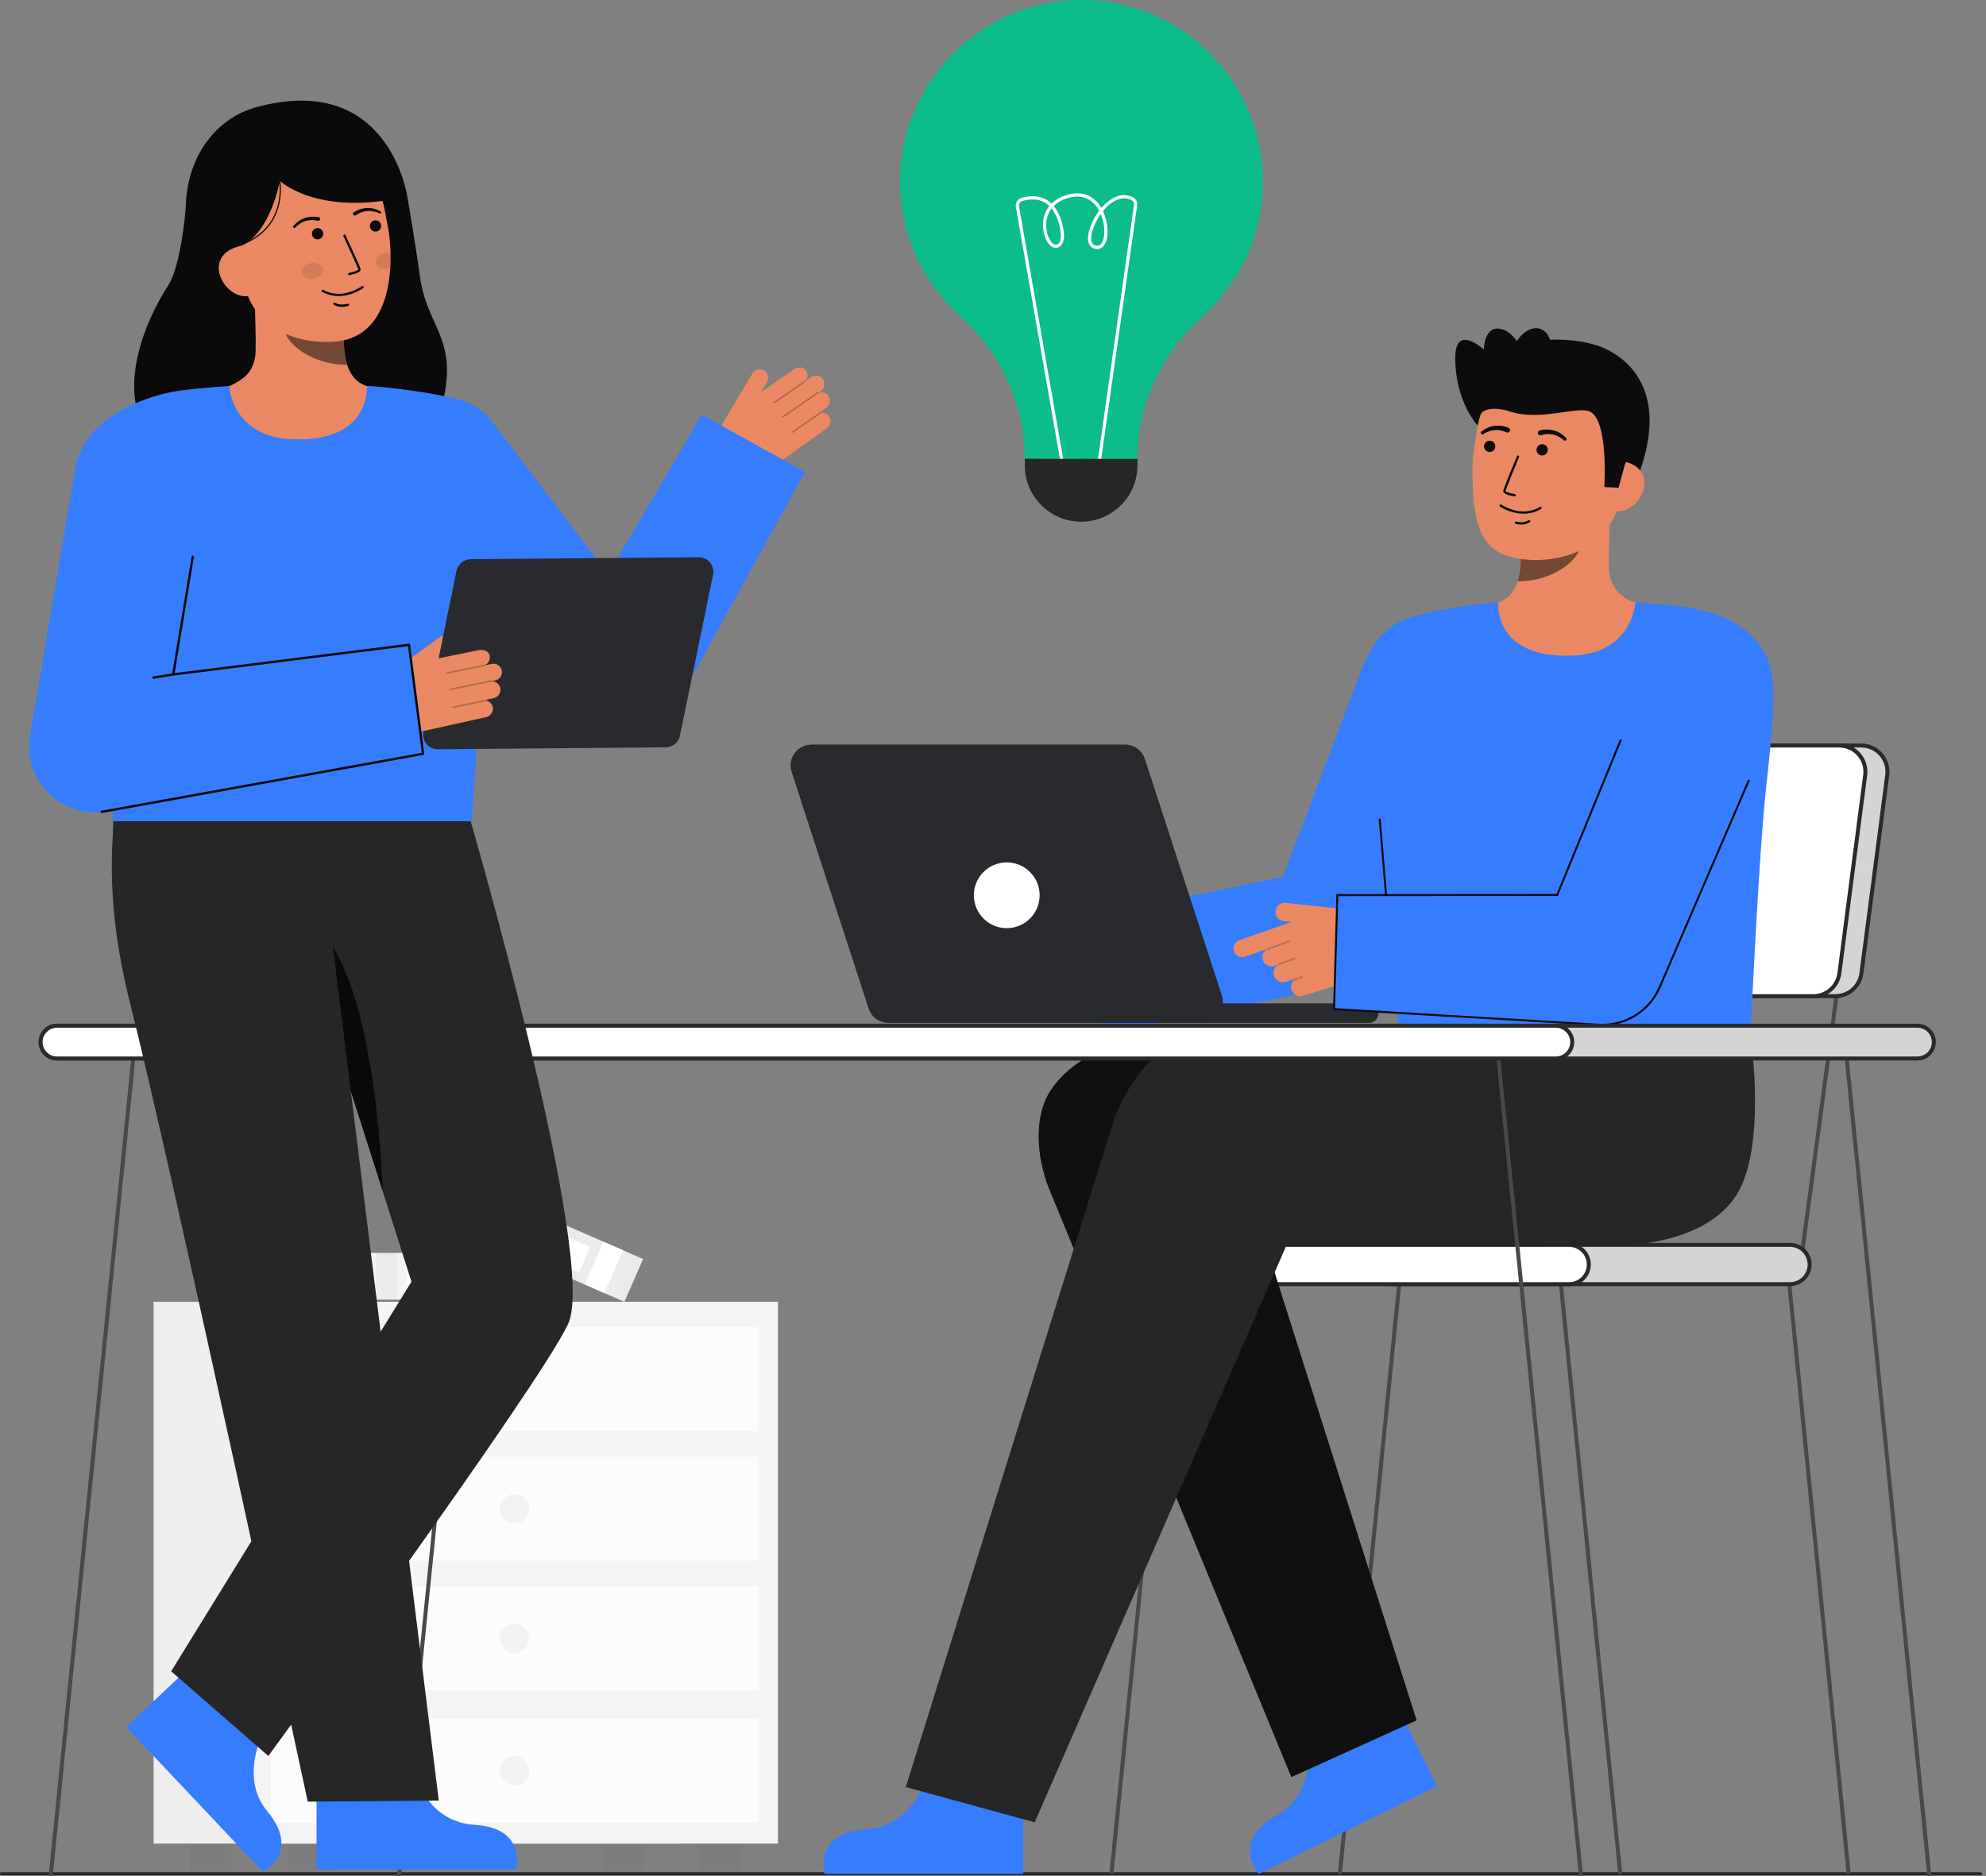 <svg width="254" height="240" viewBox="0 0 254 240" fill="none" xmlns="http://www.w3.org/2000/svg">
<rect x="0" y="0" width="254" height="240" fill="#808080" stroke="none"/>
<path d="M65.871 160.276H45.341V166.249H65.871V160.276Z" fill="#F4F4F4"/>
<path opacity="0.05" d="M50.788 160.276H48.098V166.249H50.788V160.276Z" fill="#292A2E"/>
<path d="M63.248 161.574H52.062V165.114H63.248V161.574Z" fill="white"/>
<path d="M82.246 161.055L63.171 152.723L60.78 158.198L79.856 166.529L82.246 161.055Z" fill="#F4F4F4"/>
<path opacity="0.05" d="M82.246 161.055L63.171 152.723L60.78 158.198L79.856 166.529L82.246 161.055Z" fill="#292A2E"/>
<path d="M79.685 159.936L77.185 158.844L74.794 164.318L77.294 165.41L79.685 159.936Z" fill="white"/>
<path d="M75.481 159.517L65.088 154.978L63.672 158.221L74.065 162.761L75.481 159.517Z" fill="white"/>
<path opacity="0.05" d="M82.282 235.948H77.123V239.393H82.282V235.948Z" fill="#292A2E"/>
<path opacity="0.05" d="M29.535 235.948H24.376V239.393H29.535V235.948Z" fill="#292A2E"/>
<path d="M87.012 166.529H19.647V235.831H87.012V166.529Z" fill="#F4F4F4"/>
<path opacity="0.03" d="M87.012 166.529H19.647V235.831H87.012V166.529Z" fill="#292A2E"/>
<path d="M99.495 166.529H32.13V235.831H99.495V166.529Z" fill="#F4F4F4"/>
<path opacity="0.05" d="M94.766 235.948H89.607V239.393H94.766V235.948Z" fill="#292A2E"/>
<path opacity="0.05" d="M42.019 235.948H36.86V239.393H42.019V235.948Z" fill="#292A2E"/>
<path opacity="0.7" d="M96.967 169.775H34.659V183.089H96.967V169.775Z" fill="white"/>
<path opacity="0.7" d="M96.967 186.348H34.659V199.663H96.967V186.348Z" fill="white"/>
<path opacity="0.7" d="M96.967 202.921H34.659V216.235H96.967V202.921Z" fill="white"/>
<path opacity="0.05" d="M65.813 178.295C66.842 178.295 67.676 177.461 67.676 176.432C67.676 175.403 66.842 174.569 65.813 174.569C64.784 174.569 63.95 175.403 63.95 176.432C63.95 177.461 64.784 178.295 65.813 178.295Z" fill="#292A2E"/>
<path opacity="0.05" d="M65.813 194.868C66.842 194.868 67.676 194.034 67.676 193.005C67.676 191.977 66.842 191.142 65.813 191.142C64.784 191.142 63.95 191.977 63.95 193.005C63.95 194.034 64.784 194.868 65.813 194.868Z" fill="#292A2E"/>
<path opacity="0.05" d="M65.813 211.441C66.842 211.441 67.676 210.607 67.676 209.578C67.676 208.55 66.842 207.715 65.813 207.715C64.784 207.715 63.95 208.55 63.95 209.578C63.95 210.607 64.784 211.441 65.813 211.441Z" fill="#292A2E"/>
<path opacity="0.7" d="M96.967 219.868H34.659V233.182H96.967V219.868Z" fill="white"/>
<path opacity="0.05" d="M65.813 228.388C66.842 228.388 67.676 227.554 67.676 226.525C67.676 225.496 66.842 224.662 65.813 224.662C64.784 224.662 63.95 225.496 63.95 226.525C63.95 227.554 64.784 228.388 65.813 228.388Z" fill="#292A2E"/>
<path d="M0.179 239.871H253.313C253.361 239.871 253.406 239.852 253.44 239.818C253.473 239.785 253.492 239.739 253.492 239.692C253.492 239.644 253.473 239.599 253.44 239.565C253.406 239.532 253.361 239.513 253.313 239.513H0.179C0.131 239.513 0.086 239.532 0.052 239.565C0.019 239.599 0 239.644 0 239.692C0 239.739 0.019 239.785 0.052 239.818C0.086 239.852 0.131 239.871 0.179 239.871V239.871Z" fill="#292A2E"/>
<g opacity="0.65">
<path d="M0.179 239.871H253.313C253.361 239.871 253.406 239.852 253.44 239.818C253.473 239.785 253.492 239.739 253.492 239.692C253.492 239.644 253.473 239.599 253.44 239.565C253.406 239.532 253.361 239.513 253.313 239.513H0.179C0.131 239.513 0.086 239.532 0.052 239.565C0.019 239.599 0 239.644 0 239.692C0 239.739 0.019 239.785 0.052 239.818C0.086 239.852 0.131 239.871 0.179 239.871V239.871Z" fill="#292A2E"/>
</g>
<path d="M236.184 239.766L236.686 239.67L228.841 161.709L228.339 161.806L236.184 239.766Z" fill="#494949"/>
<path d="M206.972 239.766L207.474 239.67L199.629 161.709L199.127 161.806L206.972 239.766Z" fill="#494949"/>
<path d="M142.399 239.766L141.897 239.67L149.743 161.709L150.245 161.806L142.399 239.766Z" fill="#494949"/>
<path d="M171.612 239.766L171.11 239.67L178.955 161.709L179.457 161.806L171.612 239.766Z" fill="#494949"/>
<path d="M182.014 127.396L177.431 161.722L177.937 161.79L182.52 127.464L182.014 127.396Z" fill="#494949"/>
<path d="M234.618 127.396L230.035 161.722L230.542 161.79L235.125 127.464L234.618 127.396Z" fill="#494949"/>
<path d="M177.477 164.271H228.931C230.319 164.271 231.444 163.146 231.444 161.757V161.757C231.444 160.369 230.319 159.243 228.931 159.243H177.477C176.088 159.243 174.963 160.369 174.963 161.757V161.757C174.963 163.146 176.088 164.271 177.477 164.271Z" fill="#292A2E"/>
<path opacity="0.8" d="M177.477 164.271H228.931C230.319 164.271 231.444 163.146 231.444 161.757V161.757C231.444 160.369 230.319 159.243 228.931 159.243H177.477C176.088 159.243 174.963 160.369 174.963 161.757V161.757C174.963 163.146 176.088 164.271 177.477 164.271Z" fill="white"/>
<path d="M174.708 161.758C174.708 161.024 175 160.32 175.519 159.801C176.038 159.281 176.742 158.989 177.477 158.988H228.931C229.665 158.988 230.37 159.28 230.889 159.799C231.408 160.319 231.7 161.023 231.7 161.757C231.7 162.492 231.408 163.196 230.889 163.716C230.37 164.235 229.665 164.527 228.931 164.527H177.477C176.743 164.526 176.039 164.234 175.52 163.715C175.001 163.196 174.709 162.492 174.708 161.758ZM177.477 159.5C176.878 159.5 176.304 159.738 175.88 160.162C175.457 160.585 175.219 161.16 175.219 161.758C175.219 162.357 175.457 162.932 175.88 163.355C176.304 163.779 176.878 164.016 177.477 164.016H228.931C229.53 164.016 230.104 163.779 230.527 163.355C230.951 162.932 231.189 162.357 231.189 161.758C231.189 161.16 230.951 160.585 230.527 160.162C230.104 159.738 229.53 159.5 228.931 159.5H177.477Z" fill="#292A2E"/>
<path d="M149.236 164.271H200.69C202.078 164.271 203.204 163.146 203.204 161.757V161.757C203.204 160.369 202.078 159.243 200.69 159.243H149.236C147.848 159.243 146.722 160.369 146.722 161.757V161.757C146.722 163.146 147.848 164.271 149.236 164.271Z" fill="white"/>
<path d="M146.467 161.758C146.467 161.024 146.76 160.32 147.279 159.801C147.798 159.282 148.502 158.99 149.236 158.989H200.69C201.424 158.989 202.129 159.281 202.648 159.8C203.167 160.32 203.459 161.024 203.459 161.758C203.459 162.493 203.167 163.197 202.648 163.717C202.129 164.236 201.424 164.528 200.69 164.528H149.236C148.502 164.527 147.798 164.235 147.279 163.716C146.76 163.196 146.467 162.493 146.467 161.758V161.758ZM149.236 159.5C148.637 159.5 148.063 159.738 147.639 160.162C147.216 160.585 146.978 161.16 146.978 161.758C146.978 162.357 147.216 162.932 147.639 163.355C148.063 163.779 148.637 164.016 149.236 164.016H200.69C201.289 164.016 201.863 163.779 202.287 163.355C202.71 162.932 202.948 162.357 202.948 161.758C202.948 161.16 202.71 160.585 202.287 160.162C201.863 159.738 201.289 159.5 200.69 159.5H149.236Z" fill="#292A2E"/>
<path d="M184.835 127.431H234.736C235.552 127.431 236.34 127.134 236.953 126.596C237.566 126.058 237.963 125.315 238.068 124.506L241.369 99.157C241.43 98.683 241.39 98.202 241.251 97.745C241.112 97.287 240.877 96.865 240.562 96.506C240.246 96.147 239.858 95.859 239.423 95.662C238.987 95.465 238.515 95.364 238.037 95.364H188.134C187.319 95.364 186.531 95.66 185.918 96.199C185.305 96.737 184.908 97.48 184.803 98.289L181.502 123.638C181.44 124.112 181.481 124.593 181.62 125.051C181.759 125.508 181.994 125.93 182.31 126.289C182.625 126.648 183.013 126.936 183.449 127.133C183.884 127.33 184.357 127.431 184.835 127.431V127.431Z" fill="#292A2E"/>
<path opacity="0.8" d="M184.835 127.431H234.736C235.552 127.431 236.34 127.134 236.953 126.596C237.566 126.058 237.963 125.315 238.068 124.506L241.369 99.157C241.43 98.683 241.39 98.202 241.251 97.745C241.112 97.287 240.877 96.865 240.562 96.506C240.246 96.147 239.858 95.859 239.423 95.662C238.987 95.465 238.515 95.364 238.037 95.364H188.134C187.319 95.364 186.531 95.66 185.918 96.199C185.305 96.737 184.908 97.48 184.803 98.289L181.502 123.638C181.44 124.112 181.481 124.593 181.62 125.051C181.759 125.508 181.994 125.93 182.31 126.289C182.625 126.648 183.013 126.936 183.449 127.133C183.884 127.33 184.357 127.431 184.835 127.431V127.431Z" fill="white"/>
<path d="M182.118 126.457C181.779 126.071 181.526 125.617 181.376 125.125C181.226 124.633 181.183 124.115 181.249 123.605L184.55 98.257C184.665 97.387 185.092 96.588 185.751 96.009C186.41 95.43 187.257 95.11 188.134 95.108H238.037C238.551 95.108 239.06 95.218 239.528 95.43C239.997 95.642 240.414 95.951 240.754 96.338C241.093 96.724 241.346 97.178 241.496 97.67C241.645 98.162 241.688 98.68 241.622 99.19L238.321 124.539C238.206 125.408 237.779 126.207 237.12 126.786C236.461 127.365 235.614 127.685 234.736 127.687H184.835C184.32 127.687 183.812 127.577 183.344 127.365C182.875 127.153 182.458 126.844 182.118 126.457V126.457ZM188.134 95.619C187.381 95.621 186.654 95.896 186.088 96.393C185.523 96.891 185.156 97.576 185.057 98.323L181.757 123.671C181.7 124.109 181.737 124.554 181.865 124.976C181.994 125.399 182.211 125.789 182.502 126.12C182.794 126.452 183.152 126.718 183.555 126.9C183.957 127.082 184.393 127.176 184.835 127.176H234.736C235.49 127.174 236.217 126.9 236.783 126.402C237.349 125.905 237.716 125.22 237.814 124.473L241.115 99.124C241.172 98.686 241.135 98.242 241.006 97.819C240.878 97.397 240.661 97.007 240.369 96.675C240.078 96.344 239.719 96.078 239.317 95.896C238.915 95.714 238.479 95.62 238.037 95.619L188.134 95.619Z" fill="#292A2E"/>
<path d="M182.013 127.431H231.916C232.732 127.431 233.52 127.134 234.133 126.596C234.746 126.058 235.142 125.315 235.247 124.506L238.548 99.157C238.61 98.683 238.57 98.201 238.431 97.744C238.291 97.287 238.056 96.865 237.741 96.506C237.426 96.147 237.037 95.859 236.602 95.662C236.167 95.465 235.694 95.364 235.217 95.364H185.314C184.498 95.364 183.71 95.66 183.097 96.199C182.484 96.737 182.088 97.48 181.982 98.289L178.681 123.638C178.62 124.112 178.66 124.593 178.799 125.05C178.938 125.507 179.173 125.93 179.488 126.289C179.804 126.648 180.192 126.935 180.627 127.132C181.063 127.329 181.535 127.431 182.013 127.431V127.431Z" fill="white"/>
<path d="M179.296 126.457C178.957 126.071 178.704 125.617 178.554 125.125C178.404 124.633 178.361 124.115 178.427 123.605L181.728 98.257C181.844 97.387 182.27 96.588 182.93 96.009C183.589 95.43 184.436 95.11 185.313 95.108H235.215C235.73 95.108 236.238 95.218 236.706 95.43C237.175 95.642 237.592 95.951 237.932 96.338C238.271 96.724 238.524 97.178 238.674 97.67C238.824 98.162 238.867 98.68 238.8 99.19L235.5 124.539C235.384 125.408 234.958 126.207 234.299 126.785C233.64 127.364 232.793 127.685 231.916 127.687H182.013C181.499 127.687 180.99 127.577 180.522 127.365C180.054 127.153 179.636 126.844 179.296 126.457V126.457ZM185.314 95.619C184.56 95.621 183.833 95.896 183.267 96.393C182.701 96.89 182.335 97.576 182.236 98.323L178.935 123.671C178.878 124.109 178.915 124.554 179.043 124.976C179.172 125.399 179.389 125.789 179.681 126.12C179.972 126.452 180.331 126.718 180.733 126.9C181.135 127.082 181.571 127.176 182.013 127.176H231.916C232.669 127.174 233.396 126.9 233.962 126.402C234.528 125.905 234.895 125.22 234.994 124.473L238.295 99.124C238.352 98.687 238.315 98.242 238.186 97.82C238.057 97.397 237.84 97.007 237.549 96.675C237.258 96.344 236.899 96.078 236.497 95.896C236.095 95.714 235.658 95.62 235.217 95.619L185.314 95.619Z" fill="#292A2E"/>
<path d="M189.099 54.555C189.099 54.555 186.153 51.625 186.121 45.806C186.096 41.3 189.781 44.721 189.781 44.721C189.781 44.721 189.794 41.477 192.072 42.111C194.349 42.745 195.192 46.271 195.192 46.271" fill="#0C0C0C"/>
<path d="M204.022 44.128C204.022 44.128 215.373 46.941 209.07 61.981L208.041 61.909L205.953 61.764" fill="#0C0C0C"/>
<path d="M189.453 77.612C189.504 77.605 190.071 87.017 201.007 86.197C208.577 85.63 211.276 77.598 211.45 77.598C210.633 77.425 209.625 77.162 209.224 77.071C208.35 76.868 207.559 76.404 206.956 75.74C206.353 75.077 205.966 74.246 205.846 73.357C205.625 72.023 206 65.197 205.885 63.847L194.264 66.441C194.427 69.292 195.563 75.901 191.581 77.071C190.916 77.264 190.202 77.442 189.453 77.612Z" fill="#E98862"/>
<path opacity="0.52" d="M194.1 74.37C194.282 73.783 194.399 73.178 194.45 72.566C194.577 71.169 194.552 69.763 194.373 68.371C196.735 68.053 198.96 67.078 200.796 65.558C201.011 66.354 202.198 69.837 201.869 70.593C201.249 72.025 198.331 74.37 194.1 74.37Z" fill="#0C0C0C"/>
<path d="M195.838 71.624C200.436 71.839 206.266 69.714 207.188 63.559L208.021 58.006C208.944 51.851 206.46 46.377 200.665 45.508C194.87 44.639 189.79 48.979 188.867 55.133L188.499 57.592C188.387 58.438 188.333 59.291 188.337 60.145C188.331 62.401 188.331 65.834 189.523 68.318C190.648 70.664 192.901 71.487 195.838 71.624Z" fill="#E98862"/>
<path d="M194.503 65.7C193.56 65.614 192.65 65.308 191.847 64.806C191.829 64.796 191.814 64.783 191.802 64.767C191.789 64.752 191.78 64.734 191.775 64.715C191.77 64.695 191.768 64.675 191.771 64.656C191.774 64.636 191.781 64.617 191.791 64.6C191.801 64.583 191.815 64.568 191.831 64.556C191.847 64.544 191.865 64.536 191.885 64.531C191.904 64.527 191.924 64.526 191.944 64.53C191.963 64.534 191.982 64.541 191.999 64.552C193.735 65.591 195.423 65.705 196.885 64.882C196.915 64.865 196.945 64.849 196.976 64.835C197.012 64.821 197.052 64.822 197.087 64.838C197.123 64.853 197.15 64.882 197.165 64.918C197.179 64.954 197.179 64.993 197.165 65.029C197.15 65.065 197.123 65.093 197.087 65.109C197.076 65.114 197.057 65.125 197.03 65.14C196.262 65.574 195.382 65.769 194.503 65.7V65.7Z" fill="#0C0C0C"/>
<path d="M194.356 67.095C194.185 67.082 194.016 67.055 193.85 67.013C193.831 67.009 193.813 67 193.798 66.989C193.782 66.977 193.769 66.963 193.759 66.946C193.749 66.93 193.742 66.911 193.739 66.892C193.736 66.873 193.737 66.853 193.742 66.834C193.746 66.816 193.755 66.798 193.766 66.782C193.778 66.767 193.792 66.753 193.809 66.743C193.825 66.733 193.844 66.727 193.863 66.724C193.882 66.721 193.902 66.722 193.921 66.726C194.92 66.973 195.468 66.575 195.491 66.557C195.523 66.534 195.562 66.523 195.601 66.529C195.64 66.534 195.675 66.554 195.699 66.586C195.722 66.617 195.733 66.656 195.727 66.695C195.722 66.734 195.702 66.769 195.67 66.793C195.28 67.042 194.816 67.149 194.356 67.095V67.095Z" fill="#0C0C0C"/>
<path d="M190.52 57.82C190.918 57.82 191.242 57.497 191.242 57.099C191.242 56.7 190.918 56.377 190.52 56.377C190.121 56.377 189.798 56.7 189.798 57.099C189.798 57.497 190.121 57.82 190.52 57.82Z" fill="#0C0C0C"/>
<path d="M197.231 58.268C197.63 58.268 197.953 57.945 197.953 57.546C197.953 57.147 197.63 56.824 197.231 56.824C196.833 56.824 196.51 57.147 196.51 57.546C196.51 57.945 196.833 58.268 197.231 58.268Z" fill="#0C0C0C"/>
<path d="M206.547 65.38C208.308 65.644 210.019 63.975 210.283 62.214C210.547 60.452 209.265 59.267 207.504 59.003L206.419 60.047L205.033 65.153L206.547 65.38Z" fill="#E98862"/>
<path d="M205.18 62.305C205.18 62.305 205.78 53.499 203.208 52.598C201.496 51.998 196.881 53.912 193.026 52.615C191.34 52.048 189.638 52.251 189.359 53.046C189.248 53.361 188.807 48.56 192.002 45.4C194.546 42.883 201.719 43.057 204.807 44.419C213.356 48.191 207.815 59.437 207.815 59.437L207.006 62.39L205.18 62.305Z" fill="#0C0C0C"/>
<path d="M193.718 63.495H193.707C193.139 63.412 192.196 63.208 192.258 62.783C192.31 62.431 193.833 58.775 194.007 58.359C194.014 58.341 194.024 58.324 194.038 58.309C194.051 58.295 194.068 58.284 194.086 58.276C194.104 58.268 194.123 58.264 194.143 58.264C194.163 58.264 194.182 58.267 194.2 58.275C194.218 58.282 194.235 58.294 194.249 58.308C194.262 58.322 194.273 58.339 194.28 58.357C194.287 58.375 194.291 58.395 194.29 58.415C194.289 58.434 194.285 58.454 194.276 58.471C193.601 60.091 192.583 62.586 192.548 62.826C192.589 62.934 193.161 63.119 193.749 63.206C193.786 63.212 193.819 63.232 193.842 63.262C193.865 63.291 193.875 63.329 193.871 63.366C193.867 63.404 193.849 63.438 193.821 63.462C193.792 63.486 193.755 63.499 193.718 63.497L193.718 63.495Z" fill="#0C0C0C"/>
<path d="M192.943 54.73C192.368 54.484 191.737 54.398 191.117 54.481C190.813 54.52 190.516 54.604 190.237 54.731C189.961 54.855 189.702 55.013 189.466 55.202C189.422 55.236 189.393 55.284 189.385 55.339C189.377 55.393 189.39 55.448 189.421 55.493C189.453 55.538 189.5 55.569 189.554 55.58C189.608 55.59 189.663 55.58 189.71 55.55L189.724 55.541C189.939 55.39 190.173 55.267 190.418 55.175C190.66 55.082 190.914 55.027 191.173 55.011C191.682 54.975 192.191 55.074 192.649 55.298L192.669 55.308C192.744 55.346 192.832 55.354 192.913 55.328C192.993 55.302 193.061 55.245 193.099 55.17C193.138 55.094 193.146 55.007 193.12 54.926C193.094 54.845 193.037 54.778 192.961 54.739L192.943 54.73Z" fill="#0C0C0C"/>
<path d="M197.124 55.669C197.609 55.51 198.128 55.482 198.627 55.588C198.88 55.64 199.125 55.73 199.351 55.855C199.582 55.98 199.796 56.134 199.988 56.313L200 56.324C200.042 56.36 200.096 56.379 200.151 56.376C200.206 56.373 200.258 56.349 200.295 56.309C200.333 56.269 200.353 56.215 200.353 56.16C200.352 56.105 200.33 56.053 200.291 56.014C200.083 55.794 199.848 55.601 199.592 55.44C199.333 55.276 199.051 55.152 198.755 55.071C198.152 54.904 197.516 54.902 196.912 55.066C196.83 55.089 196.761 55.143 196.72 55.217C196.678 55.291 196.667 55.378 196.69 55.46C196.713 55.542 196.768 55.611 196.842 55.653C196.915 55.694 197.003 55.705 197.085 55.682L197.103 55.676L197.124 55.669Z" fill="#0C0C0C"/>
<path d="M198.116 46.278C198.781 44.411 198.292 42.531 197.024 42.08C195.755 41.628 194.188 42.775 193.523 44.642C192.858 46.509 193.347 48.389 194.616 48.84C195.884 49.292 197.452 48.145 198.116 46.278Z" fill="#0C0C0C"/>
<path d="M118.686 226.517C118.686 226.517 117.316 233.621 110.665 234.017C104.014 234.412 105.456 239.711 105.456 239.711H130.873V227.013L118.686 226.517Z" fill="#367CFF"/>
<path d="M167.04 222.032C167.04 222.032 168.945 229.011 163.152 232.302C157.359 235.593 160.992 239.711 160.992 239.711L183.798 228.491L178.192 217.097L167.04 222.032Z" fill="#367CFF"/>
<path d="M181.165 220.061L161.933 159.388H196.794C203.797 159.388 206.716 153.45 206.716 146.447C206.716 139.445 199.832 133.306 192.829 133.306H145.779C141.508 133.306 136.719 135.918 134.375 139.489C132.031 143.059 132.664 148.592 134.363 152.511L165.161 227.312" fill="#262626"/>
<path opacity="0.8" d="M181.165 220.061L161.933 159.388H196.794C203.797 159.388 206.716 153.45 206.716 146.447C206.716 139.445 199.832 133.306 192.829 133.306H145.779C141.508 133.306 136.719 135.918 134.375 139.489C132.031 143.059 132.664 148.592 134.363 152.511L165.161 227.312" fill="#0A0A0A"/>
<path d="M132.334 233.114L164.491 159.388L206.716 159.385C216.61 158.61 221.141 153.187 220.997 146.187C220.855 139.274 217.355 132.447 210.474 132.447H153.563C148.472 132.551 144.467 138.178 142.578 142.907L115.844 228.6" fill="#262626"/>
<path d="M223.878 132.531C223.878 132.531 225.753 144.76 222.78 151.559C219.07 160.047 205.159 159.386 205.159 159.386L205.943 132.447L223.878 132.531Z" fill="#262626"/>
<path d="M141.368 132.291L171.195 126.111C172.437 125.853 173.595 125.286 174.561 124.462C175.527 123.639 176.269 122.585 176.719 121.398L188.451 90.485C188.808 89.557 188.978 88.568 188.952 87.574C188.926 86.58 188.703 85.601 188.298 84.694C187.892 83.786 187.311 82.967 186.588 82.285C185.865 81.602 185.015 81.07 184.085 80.717C183.156 80.364 182.166 80.198 181.172 80.229C180.178 80.26 179.201 80.487 178.295 80.897C177.389 81.307 176.573 81.892 175.895 82.619C175.216 83.345 174.687 84.198 174.338 85.129L164.076 112.17L138.305 117.511C138.305 117.511 140.852 132.398 141.368 132.291Z" fill="#367CFF"/>
<path d="M175.867 98.335C176.211 102.381 178.652 127.627 178.985 132.611H223.858C224.116 128.116 224.953 109.03 225.931 100.239C226.864 91.85 227.202 87.063 226.127 84.457C224.232 79.859 219.487 78.204 215.4 77.651C212.905 77.313 209.152 77.071 209.152 77.071C209.152 77.071 208.834 83.499 201.256 83.857C190.941 84.342 191.63 77.07 191.579 77.07C189.908 77.07 180.812 78.285 178.537 79.768C175.325 81.862 174.376 84.715 174.338 87.337C174.295 90.356 175.475 93.745 175.867 98.335Z" fill="#367CFF"/>
<path d="M177.63 118.963H177.641C177.675 118.96 177.706 118.944 177.728 118.918C177.75 118.893 177.76 118.859 177.757 118.825L176.592 104.831C176.591 104.814 176.587 104.798 176.58 104.783C176.572 104.768 176.562 104.754 176.549 104.743C176.536 104.732 176.521 104.724 176.505 104.719C176.488 104.714 176.471 104.713 176.455 104.714C176.438 104.716 176.422 104.72 176.407 104.728C176.392 104.736 176.379 104.746 176.368 104.759C176.357 104.772 176.349 104.787 176.343 104.803C176.338 104.819 176.336 104.836 176.338 104.852L177.502 118.846C177.505 118.878 177.52 118.908 177.543 118.93C177.567 118.951 177.598 118.963 177.63 118.963Z" fill="#0C0C0C"/>
<path d="M156.258 127.362L146.411 97.096C146.239 96.564 145.902 96.101 145.45 95.772C144.997 95.443 144.452 95.266 143.893 95.266H103.778C103.36 95.266 102.948 95.365 102.575 95.555C102.202 95.744 101.88 96.02 101.634 96.358C101.389 96.697 101.226 97.088 101.161 97.501C101.096 97.914 101.129 98.337 101.259 98.734L111.105 129.001C111.278 129.533 111.615 129.997 112.067 130.325C112.52 130.654 113.065 130.831 113.624 130.831H153.738C154.156 130.831 154.569 130.732 154.941 130.542C155.314 130.352 155.636 130.077 155.882 129.739C156.128 129.4 156.29 129.009 156.355 128.596C156.42 128.183 156.387 127.76 156.258 127.362V127.362Z" fill="#292A2E"/>
<path d="M156.258 127.362L146.411 97.096C146.239 96.564 145.902 96.101 145.45 95.772C144.997 95.443 144.452 95.266 143.893 95.266H103.778C103.36 95.266 102.948 95.365 102.575 95.555C102.202 95.744 101.88 96.02 101.634 96.358C101.389 96.697 101.226 97.088 101.161 97.501C101.096 97.914 101.129 98.337 101.259 98.734L111.105 129.001C111.278 129.533 111.615 129.997 112.067 130.325C112.52 130.654 113.065 130.831 113.624 130.831H153.738C154.156 130.831 154.569 130.732 154.941 130.542C155.314 130.352 155.636 130.077 155.882 129.739C156.128 129.4 156.29 129.009 156.355 128.596C156.42 128.183 156.387 127.76 156.258 127.362V127.362Z" fill="#292A2E"/>
<path d="M175.078 128.377H148.225C147.556 128.377 147.014 128.919 147.014 129.588V129.619C147.014 130.288 147.556 130.831 148.225 130.831H175.078C175.747 130.831 176.29 130.288 176.29 129.619V129.588C176.29 128.919 175.747 128.377 175.078 128.377Z" fill="#292A2E"/>
<path d="M175.078 128.377H148.225C147.556 128.377 147.014 128.919 147.014 129.588V129.619C147.014 130.288 147.556 130.831 148.225 130.831H175.078C175.747 130.831 176.29 130.288 176.29 129.619V129.588C176.29 128.919 175.747 128.377 175.078 128.377Z" fill="#292A2E"/>
<path d="M128.758 118.732C131.082 118.732 132.965 116.848 132.965 114.525C132.965 112.201 131.082 110.318 128.758 110.318C126.435 110.318 124.551 112.201 124.551 114.525C124.551 116.848 126.435 118.732 128.758 118.732Z" fill="white"/>
<path d="M158.502 120.272L165.204 117.923L164.242 117.857C163.931 117.829 163.643 117.685 163.436 117.453C163.228 117.221 163.116 116.919 163.122 116.607C163.131 116.447 163.173 116.29 163.244 116.146C163.316 116.002 163.416 115.874 163.539 115.77C163.661 115.666 163.804 115.588 163.958 115.541C164.111 115.494 164.273 115.479 164.433 115.496L176.29 116.756L175.982 120.567C175.886 121.75 175.439 122.878 174.698 123.806C173.957 124.733 172.956 125.419 171.823 125.774L166.689 127.373C166.423 127.462 166.136 127.456 165.875 127.356C165.613 127.257 165.395 127.07 165.255 126.828C165.134 126.607 165.086 126.352 165.12 126.102C165.153 125.852 165.266 125.619 165.441 125.438C165.425 125.426 165.413 125.411 165.406 125.393C165.399 125.376 165.398 125.358 165.4 125.34C165.403 125.322 165.41 125.305 165.42 125.291L164.475 125.587C164.18 125.686 163.858 125.67 163.574 125.541C163.291 125.412 163.067 125.18 162.948 124.892C162.851 124.631 162.849 124.344 162.942 124.082C163.036 123.82 163.219 123.599 163.459 123.458C163.448 123.452 163.438 123.444 163.43 123.435L163.041 123.556C162.776 123.646 162.488 123.64 162.226 123.541C161.964 123.442 161.745 123.255 161.605 123.012C161.458 122.744 161.421 122.429 161.501 122.133C161.581 121.838 161.772 121.585 162.034 121.427C162.032 121.42 162.031 121.412 162.031 121.403L159.24 122.382C159.102 122.43 158.955 122.451 158.809 122.443C158.662 122.435 158.519 122.398 158.387 122.334C158.12 122.206 157.915 121.977 157.817 121.697C157.719 121.418 157.736 121.111 157.865 120.844C157.993 120.577 158.222 120.372 158.502 120.275L158.502 120.272Z" fill="#E98862"/>
<path opacity="0.2" d="M162.142 121.51C162.155 121.51 162.168 121.508 162.18 121.504L164.879 120.522C164.893 120.517 164.906 120.509 164.916 120.499C164.927 120.489 164.936 120.477 164.942 120.464C164.948 120.451 164.952 120.437 164.952 120.422C164.953 120.407 164.951 120.393 164.946 120.379C164.941 120.365 164.933 120.353 164.923 120.342C164.913 120.331 164.901 120.322 164.888 120.316C164.875 120.31 164.86 120.307 164.846 120.306C164.831 120.306 164.816 120.308 164.803 120.313L162.103 121.295C162.078 121.303 162.058 121.321 162.045 121.343C162.031 121.366 162.027 121.393 162.031 121.418C162.036 121.444 162.049 121.468 162.069 121.484C162.09 121.501 162.115 121.51 162.141 121.51H162.142Z" fill="#0A0A0A"/>
<path opacity="0.2" d="M163.506 123.472C163.519 123.472 163.531 123.47 163.543 123.466L165.671 122.71C165.685 122.706 165.698 122.698 165.709 122.689C165.72 122.679 165.729 122.667 165.736 122.654C165.743 122.641 165.746 122.626 165.747 122.611C165.748 122.597 165.746 122.582 165.741 122.568C165.736 122.554 165.728 122.541 165.718 122.53C165.709 122.519 165.696 122.51 165.683 122.504C165.67 122.498 165.655 122.494 165.64 122.494C165.625 122.493 165.611 122.496 165.597 122.501L163.469 123.256C163.444 123.265 163.423 123.282 163.41 123.305C163.397 123.327 163.392 123.354 163.396 123.38C163.401 123.406 163.414 123.429 163.434 123.446C163.454 123.463 163.48 123.472 163.506 123.472V123.472Z" fill="#0A0A0A"/>
<path opacity="0.2" d="M165.51 125.466C165.523 125.466 165.537 125.463 165.549 125.458L166.546 125.078C166.574 125.068 166.596 125.047 166.608 125.02C166.62 124.993 166.621 124.962 166.61 124.935C166.6 124.907 166.579 124.885 166.552 124.873C166.525 124.861 166.494 124.86 166.466 124.87L165.47 125.251C165.446 125.26 165.425 125.277 165.413 125.3C165.4 125.323 165.396 125.349 165.4 125.375C165.405 125.4 165.418 125.423 165.438 125.44C165.458 125.456 165.483 125.466 165.509 125.466H165.51Z" fill="#0A0A0A"/>
<path d="M171.042 114.501L199.156 114.482L209.792 88.537L225.658 95.208L212.388 126.001L212.258 126.308C211.609 127.804 210.515 129.065 209.125 129.92C207.736 130.774 206.117 131.181 204.488 131.085L170.616 129.084L171.042 114.501Z" fill="#367CFF"/>
<path d="M204.954 131.226C206.531 131.223 208.072 130.761 209.39 129.897C210.707 129.032 211.745 127.803 212.375 126.358L212.505 126.051L223.812 99.814L223.577 99.712L212.14 126.258C211.498 127.728 210.422 128.967 209.055 129.807C207.688 130.647 206.097 131.048 204.496 130.957L170.748 128.964L171.166 114.63L199.241 114.611L207.42 94.662L207.183 94.565L199.07 114.355L170.918 114.375L170.485 129.204L170.609 129.212L204.481 131.213C204.639 131.221 204.799 131.226 204.954 131.226Z" fill="#0C0C0C"/>
<path d="M61.551 133.281L50.777 239.949L51.285 240L62.06 133.333L61.551 133.281Z" fill="#494949"/>
<path d="M236.226 133.28L235.717 133.332L246.499 239.998L247.008 239.947L236.226 133.28Z" fill="#494949"/>
<path d="M191.678 133.28L191.17 133.332L201.952 239.998L202.46 239.947L191.678 133.28Z" fill="#494949"/>
<path d="M17.004 133.281L6.229 239.948L6.738 240L17.512 133.332L17.004 133.281Z" fill="#494949"/>
<path d="M7.287 135.4L245.236 135.4C246.392 135.4 247.33 134.463 247.33 133.306C247.33 132.15 246.392 131.212 245.236 131.212L7.287 131.212C6.131 131.212 5.193 132.15 5.193 133.306C5.193 134.463 6.131 135.4 7.287 135.4Z" fill="#292A2E"/>
<path opacity="0.8" d="M7.287 135.4L245.236 135.4C246.392 135.4 247.33 134.463 247.33 133.306C247.33 132.15 246.392 131.212 245.236 131.212L7.287 131.212C6.131 131.212 5.193 132.15 5.193 133.306C5.193 134.463 6.131 135.4 7.287 135.4Z" fill="white"/>
<path d="M4.937 133.306C4.938 132.683 5.185 132.086 5.626 131.645C6.066 131.204 6.664 130.957 7.287 130.956H245.235C245.858 130.956 246.455 131.204 246.896 131.645C247.337 132.085 247.584 132.683 247.584 133.306C247.584 133.929 247.337 134.527 246.896 134.968C246.455 135.408 245.858 135.656 245.235 135.656H7.287C6.664 135.656 6.066 135.408 5.626 134.967C5.185 134.527 4.938 133.929 4.937 133.306ZM7.287 131.467C6.799 131.467 6.332 131.661 5.987 132.006C5.642 132.351 5.448 132.818 5.448 133.306C5.448 133.794 5.642 134.261 5.987 134.606C6.332 134.951 6.799 135.145 7.287 135.145H245.235C245.722 135.145 246.19 134.951 246.535 134.606C246.88 134.261 247.073 133.794 247.073 133.306C247.073 132.818 246.88 132.351 246.535 132.006C246.19 131.661 245.722 131.467 245.235 131.467H7.287Z" fill="#292A2E"/>
<path d="M7.287 135.4L198.985 135.4C200.142 135.4 201.079 134.463 201.079 133.306C201.079 132.15 200.142 131.212 198.985 131.212L7.287 131.212C6.131 131.212 5.193 132.15 5.193 133.306C5.193 134.463 6.131 135.4 7.287 135.4Z" fill="white"/>
<path d="M4.937 133.306C4.938 132.683 5.185 132.086 5.626 131.645C6.066 131.204 6.664 130.957 7.287 130.956H198.985C199.608 130.956 200.206 131.204 200.647 131.645C201.087 132.085 201.335 132.683 201.335 133.306C201.335 133.929 201.087 134.527 200.647 134.968C200.206 135.408 199.608 135.656 198.985 135.656H7.287C6.664 135.656 6.066 135.408 5.626 134.967C5.185 134.527 4.938 133.929 4.937 133.306ZM7.287 131.467C6.799 131.467 6.332 131.661 5.987 132.006C5.642 132.351 5.448 132.818 5.448 133.306C5.448 133.794 5.642 134.261 5.987 134.606C6.332 134.951 6.799 135.145 7.287 135.145H198.985C199.473 135.145 199.94 134.951 200.285 134.606C200.63 134.261 200.824 133.794 200.824 133.306C200.824 132.818 200.63 132.351 200.285 132.006C199.94 131.661 199.473 131.467 198.985 131.467H7.287Z" fill="#292A2E"/>
<path d="M34.768 219.495C34.768 219.495 29.928 226.618 34.217 231.746C38.507 236.875 33.646 239.47 33.646 239.47L16.148 220.912L25.419 212.17L34.768 219.495Z" fill="#367CFF"/>
<path d="M60.168 104.962C60.168 104.962 76.505 161.154 72.655 169.369C68.869 177.445 34.317 224.623 34.317 224.623L21.892 213.795L52.623 163.958C52.623 163.958 43.526 135.178 38.608 120.084C35.643 110.986 30.654 111.275 30.18 101.718L60.168 104.962Z" fill="#262626"/>
<path d="M42.078 168.308L46.119 163.706L45.067 190.722L40.563 195.003L42.078 168.308Z" fill="#0A0A0A"/>
<path d="M41.409 128.735C41.409 128.735 39.474 117.248 41.543 119.709C48.272 127.708 48.942 152.326 48.942 152.326L41.409 128.735Z" fill="#0A0A0A"/>
<path d="M52.714 225.921C52.714 225.921 54.089 233.049 60.764 233.446C67.44 233.843 65.991 239.161 65.991 239.161H40.484V226.418L52.714 225.921Z" fill="#367CFF"/>
<path d="M14.632 103.554C14.632 103.554 14.519 103.029 14.453 106.1C14.406 108.268 13.525 115.944 16.57 128.051C22.274 150.734 39.36 230.47 39.36 230.47L56.12 230.329L40.314 102.857L14.632 103.554Z" fill="#262626"/>
<path d="M14.372 103.646L14.318 103.649C14.318 103.649 14.357 102.593 14.372 103.646Z" fill="#333333"/>
<path d="M106.116 53.401C106.015 53.201 105.854 53.037 105.657 52.933C105.459 52.828 105.234 52.787 105.012 52.816C105.014 52.796 105.009 52.776 105 52.759C104.989 52.746 104.976 52.736 104.96 52.729C104.944 52.723 104.927 52.721 104.911 52.723L105.66 52.187C105.883 52.033 106.044 51.804 106.112 51.541C106.18 51.279 106.151 51 106.03 50.757C105.903 50.521 105.692 50.341 105.439 50.252C105.186 50.162 104.909 50.17 104.661 50.273C104.663 50.263 104.656 50.252 104.654 50.242L104.961 50.021C105.171 49.876 105.325 49.662 105.396 49.417C105.467 49.171 105.451 48.908 105.351 48.673C105.285 48.527 105.187 48.397 105.065 48.293C104.943 48.19 104.799 48.114 104.644 48.072C104.489 48.031 104.327 48.024 104.169 48.053C104.011 48.082 103.862 48.145 103.732 48.239L103.022 48.747C103.02 48.743 103.022 48.738 103.019 48.734C103.016 48.73 103.009 48.729 103.004 48.725C103.167 48.541 103.263 48.308 103.276 48.063C103.289 47.818 103.218 47.576 103.076 47.376C102.741 46.837 101.967 46.947 101.508 47.276L97.33 50.163L98.076 48.905C98.227 48.663 98.28 48.373 98.225 48.094C98.169 47.814 98.01 47.566 97.779 47.399C97.657 47.318 97.519 47.261 97.375 47.235C97.23 47.208 97.082 47.211 96.938 47.243C96.794 47.276 96.659 47.337 96.54 47.423C96.421 47.51 96.321 47.62 96.246 47.746L92.17 54.61C91.692 55.416 91.546 56.376 91.764 57.287C91.983 58.198 92.547 58.988 93.339 59.489C94.257 60.07 95.327 60.364 96.413 60.333C97.499 60.301 98.551 59.947 99.434 59.314L105.744 54.791C105.953 54.635 106.104 54.413 106.172 54.16C106.239 53.908 106.219 53.64 106.116 53.401V53.401Z" fill="#E98862"/>
<g opacity="0.25">
<path d="M98.888 51.599C98.903 51.62 98.927 51.634 98.952 51.638C98.978 51.643 99.004 51.637 99.026 51.622L102.996 48.872C103.007 48.865 103.016 48.855 103.023 48.844C103.03 48.833 103.035 48.821 103.037 48.808C103.04 48.795 103.039 48.782 103.037 48.769C103.034 48.756 103.029 48.744 103.021 48.733C103.014 48.722 103.004 48.713 102.993 48.706C102.982 48.699 102.97 48.694 102.957 48.692C102.944 48.689 102.93 48.69 102.918 48.692C102.905 48.695 102.893 48.7 102.882 48.708L98.912 51.458C98.901 51.465 98.892 51.475 98.885 51.486C98.878 51.497 98.873 51.509 98.87 51.522C98.868 51.535 98.868 51.548 98.871 51.561C98.874 51.574 98.879 51.586 98.886 51.597L98.888 51.599Z" fill="#0C0C0C"/>
</g>
<g opacity="0.25">
<path d="M100.053 53.383C100.068 53.404 100.091 53.418 100.117 53.423C100.142 53.427 100.169 53.421 100.19 53.406L104.621 50.338C104.632 50.33 104.641 50.321 104.648 50.31C104.655 50.299 104.66 50.286 104.662 50.273C104.665 50.261 104.665 50.247 104.662 50.234C104.659 50.221 104.654 50.209 104.646 50.199C104.631 50.178 104.608 50.163 104.582 50.158C104.556 50.154 104.529 50.159 104.507 50.173L100.077 53.242C100.066 53.249 100.057 53.259 100.05 53.27C100.042 53.281 100.038 53.293 100.035 53.306C100.033 53.319 100.033 53.332 100.036 53.345C100.039 53.358 100.044 53.37 100.051 53.381L100.053 53.383Z" fill="#0C0C0C"/>
</g>
<g opacity="0.25">
<path d="M101.303 55.323C101.318 55.344 101.341 55.358 101.367 55.362C101.392 55.367 101.419 55.361 101.44 55.346L104.975 52.898C104.996 52.883 105.011 52.86 105.016 52.834C105.021 52.808 105.015 52.781 105 52.759C104.985 52.737 104.961 52.723 104.935 52.718C104.909 52.713 104.882 52.719 104.861 52.734L101.326 55.182C101.316 55.189 101.306 55.199 101.299 55.21C101.292 55.221 101.287 55.233 101.285 55.246C101.282 55.259 101.283 55.272 101.285 55.285C101.288 55.298 101.293 55.31 101.301 55.321L101.303 55.323Z" fill="#0C0C0C"/>
</g>
<path d="M89.764 53.047L77.788 73.442L63.176 54.276L51.04 65.217L71.765 92.056L71.901 92.247C72.73 93.383 73.835 94.289 75.112 94.88C76.388 95.471 77.794 95.727 79.197 95.625C80.6 95.522 81.954 95.064 83.131 94.293C84.308 93.523 85.269 92.465 85.924 91.22L102.954 60.382L89.764 53.047Z" fill="#367CFF"/>
<path d="M76.614 75.895C76.588 75.895 76.563 75.888 76.54 75.875C76.517 75.863 76.498 75.844 76.484 75.822C76.471 75.8 76.463 75.775 76.462 75.749C76.461 75.722 76.467 75.697 76.479 75.674L77.653 73.373C77.674 73.342 77.705 73.32 77.742 73.311C77.778 73.302 77.816 73.306 77.849 73.323C77.882 73.34 77.908 73.369 77.922 73.403C77.936 73.438 77.936 73.477 77.924 73.512L76.75 75.812C76.737 75.837 76.718 75.858 76.694 75.872C76.67 75.887 76.642 75.895 76.614 75.895V75.895Z" fill="#0C0C0C"/>
<path d="M62.333 73.326L61.968 79.768L62.271 79.785L62.637 73.343L62.333 73.326Z" fill="#0C0C0C"/>
<path d="M23.746 26.705C23.746 26.705 23.183 33.876 21.54 36.46C16.805 43.902 15.361 52.318 19.965 56.777C24.569 61.236 54.254 61.641 56.62 51.534C58.612 43.026 54.56 42.062 53.652 35.014C53.242 31.825 52.089 25.134 52.089 25.134" fill="#0A0A0A"/>
<path d="M49.063 49.919C49.012 49.912 48.443 59.349 37.481 58.526C29.892 57.958 27.186 49.906 27.012 49.906C27.83 49.732 29.208 49.479 29.571 49.285C30.766 48.643 32.245 47.975 32.63 45.654C32.852 44.316 32.475 37.474 32.592 36.121L44.242 38.721C44.079 41.579 42.94 48.205 46.932 49.379C47.596 49.571 48.311 49.75 49.063 49.919Z" fill="#E98862"/>
<path opacity="0.52" d="M44.404 46.669C44.221 46.081 44.104 45.475 44.053 44.861C43.925 43.461 43.951 42.051 44.13 40.656C41.762 40.337 39.532 39.359 37.692 37.835C37.475 38.634 36.286 42.125 36.615 42.884C37.238 44.319 40.163 46.669 44.404 46.669Z" fill="#0C0C0C"/>
<path d="M42.86 43.7C38.262 44.09 32.341 42.185 31.181 36.055L30.133 30.524C28.973 24.393 31.253 18.815 37.024 17.723C42.796 16.63 48.051 20.783 49.211 26.913L49.674 29.362C50.12 31.714 51.063 43.002 42.86 43.7Z" fill="#E98862"/>
<path d="M48.03 29.629C48.43 29.629 48.754 29.305 48.754 28.906C48.754 28.506 48.43 28.182 48.03 28.182C47.631 28.182 47.307 28.506 47.307 28.906C47.307 29.305 47.631 29.629 48.03 29.629Z" fill="#0C0C0C"/>
<path d="M40.618 30.619C41.017 30.619 41.341 30.295 41.341 29.896C41.341 29.496 41.017 29.172 40.618 29.172C40.218 29.172 39.894 29.496 39.894 29.896C39.894 30.295 40.218 30.619 40.618 30.619Z" fill="#0C0C0C"/>
<path d="M44.686 35.2C44.689 35.2 44.693 35.199 44.697 35.198C44.931 35.152 45.162 35.093 45.389 35.022C45.728 34.913 46.173 34.732 46.115 34.426C46.049 34.076 44.379 30.49 44.189 30.081C44.181 30.063 44.169 30.047 44.155 30.034C44.14 30.021 44.123 30.011 44.105 30.004C44.087 29.998 44.067 29.995 44.048 29.995C44.029 29.996 44.009 30.001 43.992 30.009C43.974 30.017 43.958 30.029 43.945 30.044C43.932 30.058 43.922 30.075 43.915 30.093C43.908 30.111 43.906 30.131 43.906 30.15C43.907 30.17 43.912 30.189 43.92 30.206C44.633 31.734 45.779 34.246 45.824 34.481C45.785 34.59 45.222 34.797 44.642 34.907C44.604 34.914 44.571 34.936 44.549 34.967C44.527 34.998 44.518 35.037 44.524 35.075C44.529 35.112 44.549 35.146 44.58 35.17C44.61 35.193 44.648 35.204 44.686 35.2Z" fill="#0C0C0C"/>
<path d="M43.831 37.846C44.772 37.724 45.672 37.383 46.457 36.85C46.489 36.828 46.512 36.794 46.52 36.756C46.528 36.718 46.52 36.678 46.499 36.645C46.478 36.613 46.444 36.59 46.406 36.581C46.368 36.573 46.328 36.58 46.295 36.601C44.596 37.708 42.908 37.887 41.414 37.119C41.383 37.103 41.352 37.088 41.321 37.075C41.284 37.062 41.243 37.064 41.208 37.081C41.172 37.097 41.145 37.127 41.132 37.164C41.119 37.201 41.12 37.242 41.137 37.277C41.153 37.313 41.183 37.34 41.22 37.354C41.232 37.358 41.251 37.369 41.278 37.383C42.064 37.788 42.953 37.949 43.831 37.846Z" fill="#0C0C0C"/>
<path d="M25.517 32.451L30.691 31.503C34.609 29.918 35.795 23.134 35.795 23.134C35.795 23.134 40.554 27.773 52.089 25.134C52.089 25.134 49.776 9.049 32.736 13.726C27.241 15.234 23.297 20.771 23.789 28.171C24.133 33.357 25.517 32.451 25.517 32.451Z" fill="#0A0A0A"/>
<path d="M31.893 37.855C30.139 38.187 28.362 36.579 28.03 34.825C27.698 33.071 28.937 31.835 30.691 31.503L31.817 32.507L33.402 37.569L31.893 37.855Z" fill="#E98862"/>
<path d="M45.246 27.149C45.758 26.819 46.349 26.632 46.958 26.609C47.258 26.596 47.557 26.628 47.848 26.703C48.135 26.777 48.412 26.887 48.672 27.03C48.707 27.048 48.734 27.08 48.747 27.118C48.759 27.156 48.757 27.198 48.739 27.234C48.722 27.27 48.691 27.298 48.653 27.312C48.616 27.326 48.574 27.325 48.538 27.308L48.526 27.303C48.286 27.185 48.032 27.098 47.77 27.043C47.511 26.988 47.245 26.972 46.981 26.996C46.458 27.04 45.955 27.221 45.524 27.522L45.51 27.532C45.46 27.565 45.399 27.578 45.34 27.567C45.281 27.556 45.229 27.523 45.194 27.474C45.158 27.426 45.143 27.365 45.152 27.306C45.16 27.247 45.191 27.193 45.238 27.155L45.246 27.149Z" fill="#0C0C0C"/>
<path d="M40.631 28.236C40.121 28.111 39.587 28.123 39.084 28.271C38.829 28.344 38.587 28.455 38.365 28.6C38.14 28.746 37.935 28.919 37.754 29.116L37.745 29.125C37.717 29.153 37.679 29.169 37.639 29.17C37.599 29.171 37.56 29.156 37.53 29.129C37.501 29.101 37.483 29.064 37.481 29.023C37.479 28.983 37.493 28.944 37.519 28.914C37.71 28.686 37.928 28.484 38.169 28.311C38.413 28.136 38.681 27.998 38.965 27.902C39.541 27.704 40.16 27.665 40.756 27.788C40.817 27.801 40.869 27.837 40.903 27.889C40.936 27.941 40.948 28.004 40.935 28.064C40.922 28.125 40.885 28.177 40.834 28.211C40.782 28.244 40.719 28.256 40.658 28.243L40.649 28.241L40.631 28.236Z" fill="#0C0C0C"/>
<path d="M44.031 39.238C44.202 39.219 44.37 39.184 44.535 39.136C44.554 39.131 44.571 39.122 44.586 39.11C44.602 39.097 44.614 39.082 44.624 39.065C44.633 39.048 44.639 39.03 44.641 39.01C44.644 38.991 44.642 38.971 44.636 38.953C44.631 38.934 44.622 38.916 44.61 38.901C44.598 38.886 44.583 38.873 44.566 38.864C44.549 38.854 44.53 38.849 44.511 38.846C44.491 38.844 44.472 38.846 44.453 38.851C43.461 39.137 42.897 38.758 42.873 38.742C42.841 38.719 42.801 38.711 42.762 38.717C42.724 38.724 42.689 38.746 42.667 38.778C42.644 38.81 42.635 38.85 42.642 38.889C42.649 38.928 42.671 38.962 42.703 38.985C43.103 39.22 43.572 39.31 44.031 39.238V39.238Z" fill="#0C0C0C"/>
<path d="M30.702 31.437L30.651 31.294C37.207 28.94 35.604 22.507 35.587 22.443L35.734 22.404C35.751 22.47 37.392 29.036 30.702 31.437Z" fill="#0C0C0C"/>
<path opacity="0.1" d="M40.034 35.652C40.791 35.57 41.356 35.054 41.296 34.499C41.236 33.944 40.574 33.56 39.818 33.641C39.061 33.722 38.495 34.239 38.555 34.794C38.615 35.349 39.277 35.733 40.034 35.652Z" fill="#0C0C0C"/>
<path opacity="0.1" d="M48.045 33.528C48.106 34.082 48.768 34.466 49.525 34.385C49.656 34.371 49.785 34.343 49.91 34.303C49.952 33.643 49.961 33.008 49.949 32.42C49.74 32.365 49.522 32.35 49.307 32.375C48.55 32.455 47.986 32.97 48.045 33.528Z" fill="#0C0C0C"/>
<path d="M62.682 70.694C62.337 74.751 60.657 100.058 60.326 105.055H14.467C14.209 100.549 13.154 80.843 12.174 72.031C11.238 63.622 9.403 59.411 10.748 56.926C12.946 52.862 18.954 50.515 23.051 49.96C25.553 49.621 29.315 49.379 29.315 49.379C29.315 49.379 29.634 55.823 37.23 56.182C47.57 56.67 46.88 49.379 46.931 49.379C48.606 49.379 58.177 50.439 60.517 51.827C66.897 55.604 63.416 62.097 62.682 70.694Z" fill="#367CFF"/>
<path d="M91.196 73.527L86.961 94.107C86.875 94.525 86.649 94.901 86.319 95.172C85.99 95.443 85.577 95.593 85.15 95.597L55.994 95.845C55.716 95.847 55.441 95.787 55.189 95.669C54.937 95.552 54.715 95.379 54.538 95.164C54.361 94.949 54.235 94.698 54.168 94.428C54.101 94.158 54.096 93.876 54.151 93.604L58.386 73.024C58.472 72.606 58.699 72.23 59.028 71.959C59.358 71.688 59.77 71.538 60.197 71.534L89.353 71.286C89.631 71.284 89.906 71.344 90.158 71.462C90.41 71.579 90.632 71.752 90.809 71.967C90.986 72.182 91.112 72.433 91.179 72.703C91.246 72.973 91.251 73.255 91.196 73.527V73.527Z" fill="#292A2E"/>
<path d="M64.008 88.146C64.024 88.417 63.941 88.684 63.775 88.899C63.609 89.114 63.37 89.261 63.104 89.314L62.207 89.512C62.223 89.517 62.237 89.526 62.249 89.538C62.261 89.551 62.269 89.566 62.273 89.582C62.276 89.601 62.272 89.62 62.261 89.636C62.477 89.697 62.669 89.823 62.809 89.998C62.95 90.172 63.033 90.386 63.046 90.61C63.048 90.871 62.961 91.124 62.8 91.33C62.64 91.535 62.414 91.68 62.161 91.742L54.582 93.424C54.194 93.511 53.798 93.555 53.401 93.555C52.517 93.555 51.645 93.34 50.862 92.928C50.08 92.516 49.408 91.92 48.907 91.191C48.376 90.42 48.166 89.472 48.323 88.549C48.48 87.625 48.991 86.799 49.747 86.247L56.194 81.534C56.336 81.43 56.501 81.362 56.675 81.336L56.082 84.218L56.24 84.181L56.273 84.175L61.218 83.168C61.769 83.046 62.523 83.247 62.621 83.874C62.673 84.114 62.642 84.364 62.534 84.585C62.426 84.805 62.246 84.982 62.024 85.088C62.027 85.091 62.033 85.094 62.033 85.1C62.033 85.106 62.03 85.109 62.03 85.115L62.885 84.926C63.041 84.892 63.204 84.892 63.36 84.928C63.516 84.963 63.663 85.033 63.789 85.132C63.915 85.231 64.017 85.357 64.089 85.5C64.16 85.643 64.199 85.801 64.203 85.961C64.203 86.217 64.114 86.465 63.952 86.662C63.79 86.861 63.565 86.996 63.314 87.047L62.946 87.129C62.943 87.141 62.946 87.155 62.94 87.163C63.208 87.165 63.466 87.266 63.664 87.448C63.861 87.63 63.984 87.879 64.008 88.146V88.146Z" fill="#E98862"/>
<g opacity="0.25">
<path d="M57.108 86.114C57.114 86.139 57.129 86.162 57.151 86.176C57.173 86.19 57.2 86.195 57.226 86.19L61.957 85.219C61.983 85.214 62.005 85.198 62.02 85.176C62.034 85.154 62.04 85.127 62.034 85.101C62.029 85.075 62.014 85.052 61.991 85.038C61.969 85.023 61.942 85.018 61.916 85.023L57.185 85.995C57.16 86 57.137 86.016 57.123 86.038C57.108 86.06 57.103 86.087 57.109 86.112L57.108 86.114Z" fill="#0C0C0C"/>
</g>
<g opacity="0.25">
<path d="M57.478 88.212C57.484 88.237 57.5 88.26 57.522 88.274C57.544 88.288 57.571 88.293 57.596 88.287L62.876 87.205C62.901 87.199 62.924 87.184 62.938 87.162C62.953 87.139 62.958 87.113 62.952 87.087C62.946 87.061 62.931 87.039 62.909 87.025C62.887 87.011 62.86 87.005 62.834 87.01L57.555 88.093C57.529 88.098 57.507 88.114 57.492 88.136C57.478 88.158 57.473 88.185 57.478 88.211L57.478 88.212Z" fill="#0C0C0C"/>
</g>
<g opacity="0.25">
<path d="M57.867 90.487C57.872 90.513 57.888 90.535 57.91 90.549C57.932 90.564 57.958 90.569 57.984 90.564L62.195 89.7C62.208 89.698 62.221 89.693 62.232 89.685C62.243 89.678 62.252 89.669 62.26 89.658C62.267 89.647 62.272 89.634 62.275 89.621C62.277 89.608 62.277 89.595 62.275 89.582C62.272 89.569 62.267 89.557 62.259 89.546C62.252 89.535 62.242 89.525 62.231 89.518C62.22 89.511 62.208 89.506 62.195 89.504C62.182 89.501 62.168 89.501 62.155 89.504L57.944 90.368C57.918 90.374 57.895 90.389 57.881 90.411C57.867 90.433 57.862 90.46 57.867 90.486L57.867 90.487Z" fill="#0C0C0C"/>
</g>
<path d="M54.112 96.424L12.993 103.854C11.71 103.994 10.412 103.834 9.201 103.388C7.989 102.942 6.898 102.221 6.013 101.282C5.127 100.343 4.471 99.212 4.096 97.977C3.721 96.742 3.637 95.437 3.851 94.164L9.608 59.947C9.976 57.763 11.196 55.813 13.001 54.528C13.895 53.892 14.905 53.438 15.974 53.193C17.043 52.947 18.15 52.914 19.232 53.096C20.314 53.278 21.349 53.671 22.279 54.254C23.209 54.836 24.015 55.595 24.651 56.489C25.287 57.383 25.741 58.393 25.987 59.462C26.233 60.531 26.265 61.638 26.083 62.72L22.159 86.273L52.306 82.488L54.112 96.424Z" fill="#367CFF"/>
<path d="M12.993 104.006C12.956 104.004 12.922 103.988 12.896 103.962C12.87 103.937 12.854 103.903 12.851 103.866C12.848 103.83 12.858 103.794 12.879 103.764C12.9 103.734 12.932 103.713 12.967 103.705L53.944 96.299L52.174 82.657L22.177 86.424C22.154 86.428 22.13 86.425 22.108 86.417C22.085 86.409 22.065 86.396 22.049 86.379C22.033 86.362 22.02 86.341 22.013 86.319C22.006 86.296 22.005 86.272 22.009 86.249L24.504 71.195C24.507 71.175 24.514 71.156 24.525 71.139C24.535 71.122 24.549 71.107 24.565 71.096C24.581 71.084 24.6 71.076 24.62 71.071C24.639 71.067 24.659 71.066 24.679 71.07C24.699 71.073 24.718 71.08 24.735 71.091C24.752 71.101 24.766 71.115 24.778 71.132C24.79 71.148 24.798 71.166 24.802 71.186C24.807 71.205 24.807 71.225 24.804 71.245L22.342 86.098L52.286 82.337C52.326 82.332 52.366 82.343 52.398 82.368C52.43 82.392 52.451 82.429 52.456 82.468L54.264 96.404C54.269 96.443 54.259 96.482 54.236 96.513C54.213 96.545 54.179 96.566 54.14 96.573L13.02 104.004C13.011 104.006 13.002 104.006 12.993 104.006V104.006Z" fill="#0C0C0C"/>
<path d="M22.134 86.124L19.489 86.547L19.537 86.848L22.183 86.424L22.134 86.124Z" fill="#0C0C0C"/>
<path d="M161.508 23.229C161.511 20.135 160.896 17.071 159.698 14.218C158.5 11.365 156.743 8.781 154.531 6.617C152.319 4.453 149.697 2.753 146.818 1.618C143.94 0.483 140.863 -0.065 137.77 0.006C125.211 0.289 115.067 10.709 115.103 23.271C115.109 26.514 115.796 29.719 117.121 32.678C118.446 35.638 120.378 38.286 122.792 40.451C127.986 45.123 131.07 51.695 131.062 58.681V58.707L145.467 58.724V58.698C145.475 51.721 148.558 45.152 153.761 40.502C156.198 38.332 158.147 35.671 159.482 32.694C160.817 29.717 161.508 26.492 161.508 23.229V23.229Z" fill="#0CBC8B"/>
<path d="M145.248 25.533C145.009 25.226 144.595 25.035 144.016 24.97C143.036 24.861 141.917 25.416 140.955 26.498L140.861 26.601L140.789 26.485C140.66 26.275 140.513 26.078 140.35 25.894C139.657 25.118 138.409 24.327 136.388 24.951C135.709 25.148 135.084 25.499 134.562 25.977L134.491 26.043L134.421 25.977C134.259 25.829 134.083 25.698 133.896 25.585C132.761 24.892 131.494 25.058 130.632 25.32C130.393 25.392 130.188 25.55 130.057 25.763C129.926 25.976 129.878 26.23 129.921 26.476L135.567 58.746C135.576 58.801 135.607 58.849 135.652 58.881C135.697 58.912 135.753 58.925 135.807 58.916C135.861 58.906 135.909 58.876 135.941 58.831C135.973 58.786 135.985 58.73 135.976 58.676L130.329 26.407C130.303 26.26 130.331 26.109 130.409 25.982C130.487 25.855 130.609 25.76 130.751 25.717C131.533 25.48 132.675 25.327 133.68 25.941C133.846 26.04 134 26.156 134.143 26.287L134.213 26.351L134.155 26.426C133.674 27.06 133.406 27.831 133.388 28.627C133.334 29.979 133.921 31.33 134.696 31.637C134.846 31.698 135.009 31.717 135.169 31.692C135.329 31.667 135.478 31.598 135.602 31.494C135.865 31.278 136.266 30.708 136.008 29.317C135.778 28.092 135.382 27.119 134.829 26.419L134.769 26.345L134.839 26.279C135.317 25.844 135.889 25.525 136.51 25.348C137.942 24.906 139.163 25.188 140.038 26.171C140.234 26.392 140.405 26.635 140.548 26.894L140.581 26.952L140.541 27.006C140.465 27.108 140.39 27.213 140.318 27.321C139.48 28.565 138.813 30.335 139.327 31.285C139.428 31.469 139.58 31.619 139.765 31.719C139.95 31.819 140.16 31.863 140.369 31.847H140.388C140.815 31.841 141.174 31.557 141.396 31.051C141.83 30.062 141.702 28.385 141.095 27.061L141.068 27.003L141.11 26.953C141.949 25.937 142.903 25.371 143.756 25.371C143.829 25.371 143.9 25.375 143.97 25.382C145.06 25.506 145.044 26.072 145.04 26.136L140.43 58.689C140.426 58.716 140.427 58.744 140.434 58.77C140.441 58.797 140.453 58.821 140.469 58.843C140.486 58.865 140.506 58.883 140.529 58.897C140.553 58.911 140.579 58.92 140.606 58.923C140.66 58.929 140.714 58.914 140.758 58.882C140.801 58.849 140.831 58.801 140.84 58.747L145.448 26.2C145.47 25.96 145.398 25.721 145.248 25.533ZM135.6 29.392C135.828 30.617 135.494 31.046 135.339 31.173C135.253 31.247 135.143 31.288 135.03 31.289C134.968 31.288 134.907 31.276 134.849 31.253C134.315 31.04 133.75 29.916 133.802 28.644C133.823 27.975 134.034 27.326 134.411 26.774L134.492 26.658L134.579 26.772C135.111 27.558 135.46 28.453 135.6 29.392V29.392ZM141.016 30.884C140.859 31.242 140.645 31.427 140.382 31.431H140.343C140.212 31.446 140.08 31.421 139.964 31.359C139.848 31.298 139.753 31.203 139.692 31.087C139.334 30.424 139.75 28.905 140.663 27.553L140.775 27.387L140.858 27.557C141.3 28.716 141.366 30.084 141.016 30.884V30.884Z" fill="white"/>
<path d="M131.071 58.686L145.476 58.701L145.475 59.543C145.473 61.453 144.712 63.284 143.36 64.633C142.008 65.983 140.176 66.74 138.265 66.738V66.738C136.355 66.736 134.524 65.975 133.175 64.623C131.825 63.271 131.068 61.438 131.07 59.528L131.071 58.686V58.686Z" fill="#262626"/>
</svg>
